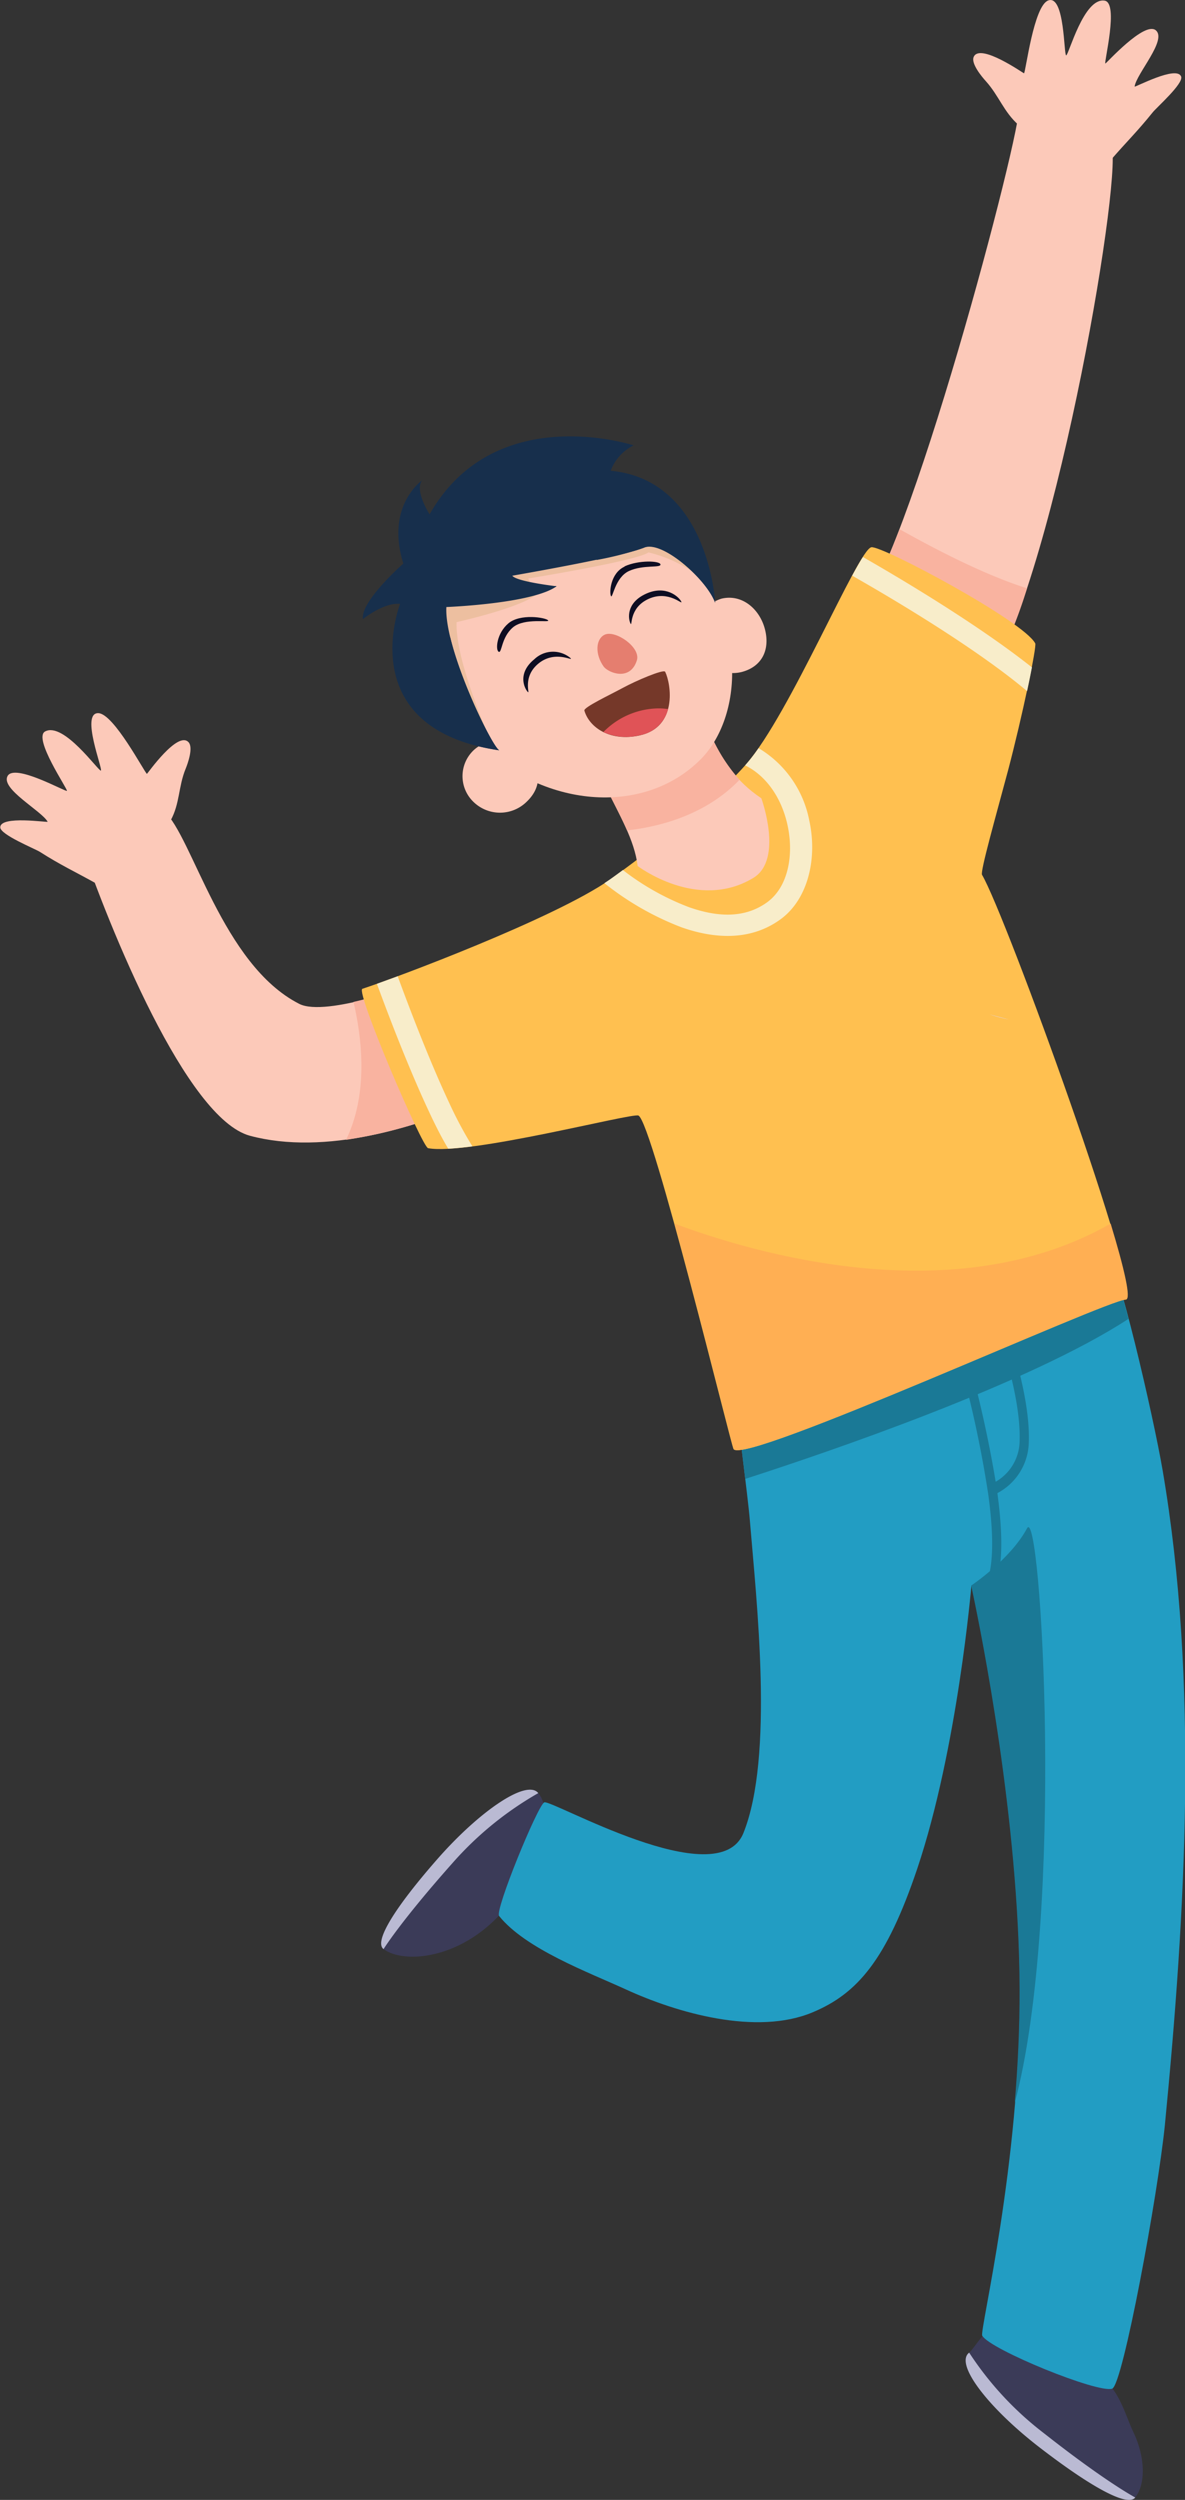 <svg xmlns="http://www.w3.org/2000/svg" viewBox="0 0 181.53 382.87"><rect x="0" y="0" width="181.53" height="382.87" fill="#333333" stroke="none"/><defs><style>.cls-1{fill:#3b3b58;}.cls-2{fill:#babad3;}.cls-3{fill:#229dc3;}.cls-4{fill:#1a7996;}.cls-5{fill:#fcc9b9;}.cls-6{fill:#f9b3a0;}.cls-7{fill:#ffc050;}.cls-8{fill:#ffaf53;}.cls-9{fill:#f8edca;}.cls-10{fill:#edbfa0;}.cls-11{fill:#0d0d22;}.cls-12{fill:#753829;}.cls-13{fill:#e05357;}.cls-14{fill:#e57e6f;}.cls-15{fill:#172f4c;}.cls-16{fill:#fff;}.cls-17{fill:#e1d1df;}</style></defs><title>human-10</title><g id="Layer_2" data-name="Layer 2"><path class="cls-1" d="M90.78,281.05c2.4,2.91,1,10.83-5.48,18.17s-15.15,8-18.22,5.72c-1.53-1.14,1.79-6.42,8.22-13.76S89,278.85,90.78,281.05Z" transform="translate(-8.32 -6.43)"/><path class="cls-2" d="M90.78,281.05a51.36,51.36,0,0,0-13.13,10.7c-8,9-10.57,13.19-10.57,13.19-1.53-1.14,1.79-6.42,8.22-13.76S89,278.85,90.78,281.05Z" transform="translate(-8.32 -6.43)"/><path class="cls-1" d="M156.79,366.75c.68-.54,2.19-3.29,3.36-3.44,4-.49,10.85,2.51,16.87,7.15,2.89,2.22,3.73,6,4.91,8.43,2,4.19,1.78,8.18.31,10-1.17,1.49-6.77-1.6-14.57-7.6S154.51,368.51,156.79,366.75Z" transform="translate(-8.32 -6.43)"/><path class="cls-2" d="M156.79,366.75a49.75,49.75,0,0,0,11.44,12.33c9.55,7.52,14,9.85,14,9.85-1.17,1.49-6.77-1.6-14.57-7.6s-13.16-12.82-10.88-14.58Z" transform="translate(-8.32 -6.43)"/><path class="cls-3" d="M121.36,221.29c-.24,1.85,1.48,13.68,1.84,18.1,1,12.19,3.72,36.07-1,47.79-3.89,9.59-29.48-5.25-30.51-4.71s-7.6,16.55-6.91,17.4c4.05,5.05,13.69,8.62,19.47,11.27,7.69,3.53,19.93,7.12,28.59,3.47,6.81-2.86,11.28-8,16-22,6.2-18.49,8.29-43.38,8.29-43.38s7.34,32.78,7.43,61.86c.09,27-6.21,52.29-5.77,53.06,1.22,2.13,17.75,8.87,19.91,8.11,1.63-.58,7-29.71,8.07-40.4,3.18-32.61,5.2-67.82-.35-100.27-1.41-8.25-6.94-32.25-8.75-33.66-.73-.57-56.18,22.77-56.26,23.38Z" transform="translate(-8.32 -6.43)"/><path class="cls-4" d="M122.48,232.93c-.59-4.9-1.28-10.43-1.12-11.64.08-.61,55.53-23.95,56.26-23.38s2.11,5,3.57,10.51C166,218.33,135.46,228.74,122.48,232.93Z" transform="translate(-8.32 -6.43)"/><path class="cls-4" d="M160.87,233.35a7.29,7.29,0,0,0,3.63-5.83c.38-7.17-3.45-17.44-3.45-17.44a.67.67,0,0,1,.43-.86.72.72,0,0,1,.9.41s3.92,10.58,3.53,18a9,9,0,0,1-4.79,7.47v.09c.65,4.8.85,9.34.14,12.51a.69.69,0,0,1-.83.51.66.66,0,0,1-.54-.79c.68-3.06.46-7.43-.17-12.06A173.19,173.19,0,0,0,154.49,212a.68.68,0,0,1,.48-.83.71.71,0,0,1,.87.46,181.22,181.22,0,0,1,5,21.69Z" transform="translate(-8.32 -6.43)"/><path class="cls-4" d="M157.34,250.41l-.24-1.15s6-4,8.55-8.76c2.12-4,5.86,59-1.88,88,.46-5.56.76-11.47.74-17.45C164.43,285.27,158.64,256.56,157.34,250.41Z" transform="translate(-8.32 -6.43)"/><path class="cls-5" d="M139.48,100.34c7.59-6.24,25.65-74.88,24.94-77.62-.46-1.78,13.05,5,14.05,5.93,2.24,2.18-8,64.11-18.72,81.84C156.88,115.27,137.61,101.89,139.48,100.34Z" transform="translate(-8.32 -6.43)"/><path class="cls-6" d="M146.11,87.47c5.34,3,13,7,19.54,9.06a72.72,72.72,0,0,1-5.9,14c-2.87,4.78-22.14-8.6-20.27-10.15s4.1-6.28,6.63-12.87Z" transform="translate(-8.32 -6.43)"/><path class="cls-5" d="M178.53,30.89s-13.86-5-14.19-5.33c-2.26-2-3-4.48-5-6.7-.62-.68-2.28-2.68-1.87-3.69.91-2.26,7.68,2.53,7.72,2.49.27-.26,1.48-10.35,3.71-11.16,2.55-.94,2.37,8.44,2.75,8.41s2.69-8.9,5.89-8.38c2.2.35-.13,9.5.11,9.63.09.05,6-6.57,7.74-5.08s-3,6.65-3.26,8.61c0,.18,6.47-3.31,7.13-1.53.4,1.06-3.78,4.74-4.36,5.48-2.36,2.93-3.91,4.41-6.38,7.25Z" transform="translate(-8.32 -6.43)"/><path class="cls-5" d="M82.56,174.38s-8.5-18.09-8.63-18c-1.67.69-15.67,5.87-19.76,3.8-11.82-6-16.37-25.65-20.71-29.52-2.22-2-16.12-4.9-13,4.35,4.69,13.77,16.43,42.71,26.13,45.36C58,183.45,72.51,179.17,82.56,174.38Z" transform="translate(-8.32 -6.43)"/><path class="cls-6" d="M62.47,159.88a84.78,84.78,0,0,0,11.46-3.54c.13-.05,8.63,18,8.63,18A74.12,74.12,0,0,1,61.33,181C64.73,174,63.82,165.62,62.47,159.88Z" transform="translate(-8.32 -6.43)"/><path class="cls-5" d="M23,141.71s11.24-9.23,11.45-9.61c1.43-2.58,1.18-5.17,2.3-7.91.35-.85,1.2-3.26.46-4.08-1.66-1.84-6.33,4.86-6.38,4.84-.35-.16-5.08-9.26-7.46-9.3-2.74-.05.77,8.7.4,8.8s-5.69-7.5-8.53-6c-1.93,1,3.51,8.9,3.33,9.1s-8-4.25-9.09-2.27,5.16,5.29,6.14,7c.09.16-7.26-1-7.26.86,0,1.13,5.25,3.25,6.06,3.75C17.64,138.94,19.62,139.83,23,141.71Z" transform="translate(-8.32 -6.43)"/><path class="cls-7" d="M101.74,141.16s14.09-9.94,20.86-17.66,17.17-32.94,19.21-33.26c1.64-.26,23.3,11.3,25.1,14.73.25.48-2,11.23-4.16,19.43-1.89,7.07-4.27,15.46-4,16,3.63,6.1,25,65,22,65.08-2.86,0-58.57,25.46-60.06,22.88-.41-.72-12.43-50.11-14.57-51.08-1-.44-26,6.13-32.22,5-.92-.16-11.14-24-10.07-24.41C68.84,156.24,93.19,147.12,101.74,141.16Z" transform="translate(-8.32 -6.43)"/><path class="cls-8" d="M178.46,193.83c2.09,6.9,3.19,11.61,2.33,11.62-2.86,0-58.57,25.46-60.06,22.88-.26-.45-5-19.75-9.08-34.5,12.32,4.61,43,13.61,66.81,0Z" transform="translate(-8.32 -6.43)"/><path class="cls-9" d="M69.26,156c1.84,5,4.87,12.94,7.86,19.31A61.39,61.39,0,0,0,80.69,182c-1.36.17-2.61.3-3.7.36-1-1.65-2-3.63-3-5.78-3-6.41-6.07-14.39-7.93-19.47l3.2-1.17Zm71.25-64.26c5.13,2.93,17.4,10.16,25.89,16.9-.2,1.06-.45,2.29-.74,3.64-8.14-6.84-21.35-14.59-26.79-17.68.62-1.16,1.18-2.13,1.64-2.86Z" transform="translate(-8.32 -6.43)"/><path class="cls-9" d="M124.51,121a16.53,16.53,0,0,1,7.78,11.08c1.28,5.82-.19,12-4.3,15.07-4.62,3.43-10.21,3.08-15.27,1.3a44.21,44.21,0,0,1-11.81-6.76l.83-.56s.76-.53,2-1.45a39.21,39.21,0,0,0,10.16,5.7c4,1.4,8.36,1.87,12-.81,3.2-2.38,4.05-7.28,3.05-11.82-.83-3.78-3-7.38-6.48-9.1l.15-.18a26.74,26.74,0,0,0,1.91-2.47Z" transform="translate(-8.32 -6.43)"/><path class="cls-5" d="M101.25,127.2c1.88,3.93,4.27,7.84,4.75,11.86,0,0,9.17,7,17.73,1.82,4.65-2.83,1.22-12.19,1.22-12.19-3.94-2.64-6-5.84-8-10.19l-15.73,8.7Z" transform="translate(-8.32 -6.43)"/><path class="cls-6" d="M104.38,133.61c-.93-2.14-2.1-4.27-3.13-6.41L117,118.5a26.35,26.35,0,0,0,4.61,7.36C116.43,131.25,109.38,133.05,104.38,133.61Z" transform="translate(-8.32 -6.43)"/><path class="cls-5" d="M118.83,98.12c3.16-.76,5.85,1.57,6.66,4.64s-.34,5.76-3.59,6.6a5.83,5.83,0,0,1-3.07-11.24Z" transform="translate(-8.32 -6.43)"/><path class="cls-5" d="M78.12,85.93c9.35-8.5,24.63-4.54,34.75,5.58s9.22,24.82,2.72,31.28c-8.81,8.75-24.21,7.33-34.33-2.79S68.77,94.43,78.12,85.93Z" transform="translate(-8.32 -6.43)"/><path class="cls-5" d="M80.91,121.3c2.42-2.2,5.91-1.58,8.09.6s2.44,5,0,7.32a5.82,5.82,0,0,1-8.11.06A5.47,5.47,0,0,1,80.91,121.3Z" transform="translate(-8.32 -6.43)"/><path class="cls-10" d="M81.43,120.17l-.17-.17c-10.12-10.12-12.49-25.57-3.14-34.07s24.37-4.54,34.49,5.58a27,27,0,0,1,2.65,3.07,21.09,21.09,0,0,0-7.6-3.55c-1.82,1.32-18.42,4-18.42,4,.77,1.8,1.65,2.13,1.65,2.13-2.18,2.25-12.62,4.55-12.62,4.55-.25,6.09,5.37,18.45,5.37,18.45-.7,0-1.43.06-2.21,0Z" transform="translate(-8.32 -6.43)"/><path class="cls-11" d="M107.27,97.37c3.08-1.41,5.07.5,5.41,1.19s-1.89-1.82-5-.41-2.44,4.45-2.78,3.76S104.19,98.78,107.27,97.37Z" transform="translate(-8.32 -6.43)"/><path class="cls-11" d="M90.17,107.4a4.15,4.15,0,0,1,5.55-.18c.51.58-2.32-1.29-4.91.83s-1.16,4.9-1.67,4.32S87.57,109.52,90.17,107.4Z" transform="translate(-8.32 -6.43)"/><path class="cls-11" d="M104,93.17c2.18-1,5.44-.86,5.5-.29s-2.64,0-4.82,1-2.51,4.35-2.77,3.83-.09-3.5,2.09-4.5Z" transform="translate(-8.32 -6.43)"/><path class="cls-11" d="M86.2,101.9c-1.81,1.53-2,4.07-1.49,4.35s.38-2.2,2.18-3.73,5.79-.66,5.39-1.09S88,100.37,86.2,101.9Z" transform="translate(-8.32 -6.43)"/><path class="cls-12" d="M106.32,119.06c-4.49,1-7.72-1.18-8.48-3.8-.15-.5,4-2.45,5.91-3.49s6.24-2.91,6.47-2.45C111.13,111.18,112.15,117.78,106.32,119.06Z" transform="translate(-8.32 -6.43)"/><path class="cls-13" d="M100.75,118.55c.25-.26.52-.51.8-.75a12,12,0,0,1,7.68-2.88,9.73,9.73,0,0,1,1.43.11,5.38,5.38,0,0,1-4.34,4A8.49,8.49,0,0,1,100.75,118.55Z" transform="translate(-8.32 -6.43)"/><path class="cls-14" d="M100.79,108.51c-1.35-1.89-1.22-4.21.15-4.87,1.62-.78,5.58,1.92,4.94,3.93C104.85,110.84,101.47,109.46,100.79,108.51Z" transform="translate(-8.32 -6.43)"/><path class="cls-15" d="M84.85,121.33c-.86.12-8.5-15.4-8.15-21.93,0,0,13.17-.5,16.88-3.18,0,0-6.19-.72-6.78-1.62,0,0,17.38-3,20.14-4.3s9.69,4.9,10.93,8.43c0,0-1-18.81-16-20.2a7.13,7.13,0,0,1,3.51-3.89s-21.27-7-31.25,10.56c0,0-2.34-3.6-1.16-5.19,0,0-5.63,3.91-2.86,12.73,0,0-6.63,5.83-6.19,8.51,0,0,3.16-2.58,5.69-2.33,0,0-7.45,19.08,15.22,22.41Z" transform="translate(-8.32 -6.43)"/><path class="cls-15" d="M77.28,104c1.71,7.18,6.66,17,7.52,17.35h0c-12.57-1.86-15.85-8.58-16.29-14.18C71,106.32,74,105.27,77.28,104Zm33.29-21.82c6.74,5.85,7.3,16.58,7.3,16.58-1.24-3.53-8.18-9.71-10.93-8.43a50.4,50.4,0,0,1-7.28,1.87A54.53,54.53,0,0,0,110.57,82.15Zm-17.16,14,.17,0a7.54,7.54,0,0,1-1.8.91Z" transform="translate(-8.32 -6.43)"/><path class="cls-16" d="M107.4,106.61h0" transform="translate(-8.32 -6.43)"/><path class="cls-17" d="M159.89,161.78a22.48,22.48,0,0,0,3,.79" transform="translate(-8.32 -6.43)"/></g></svg>